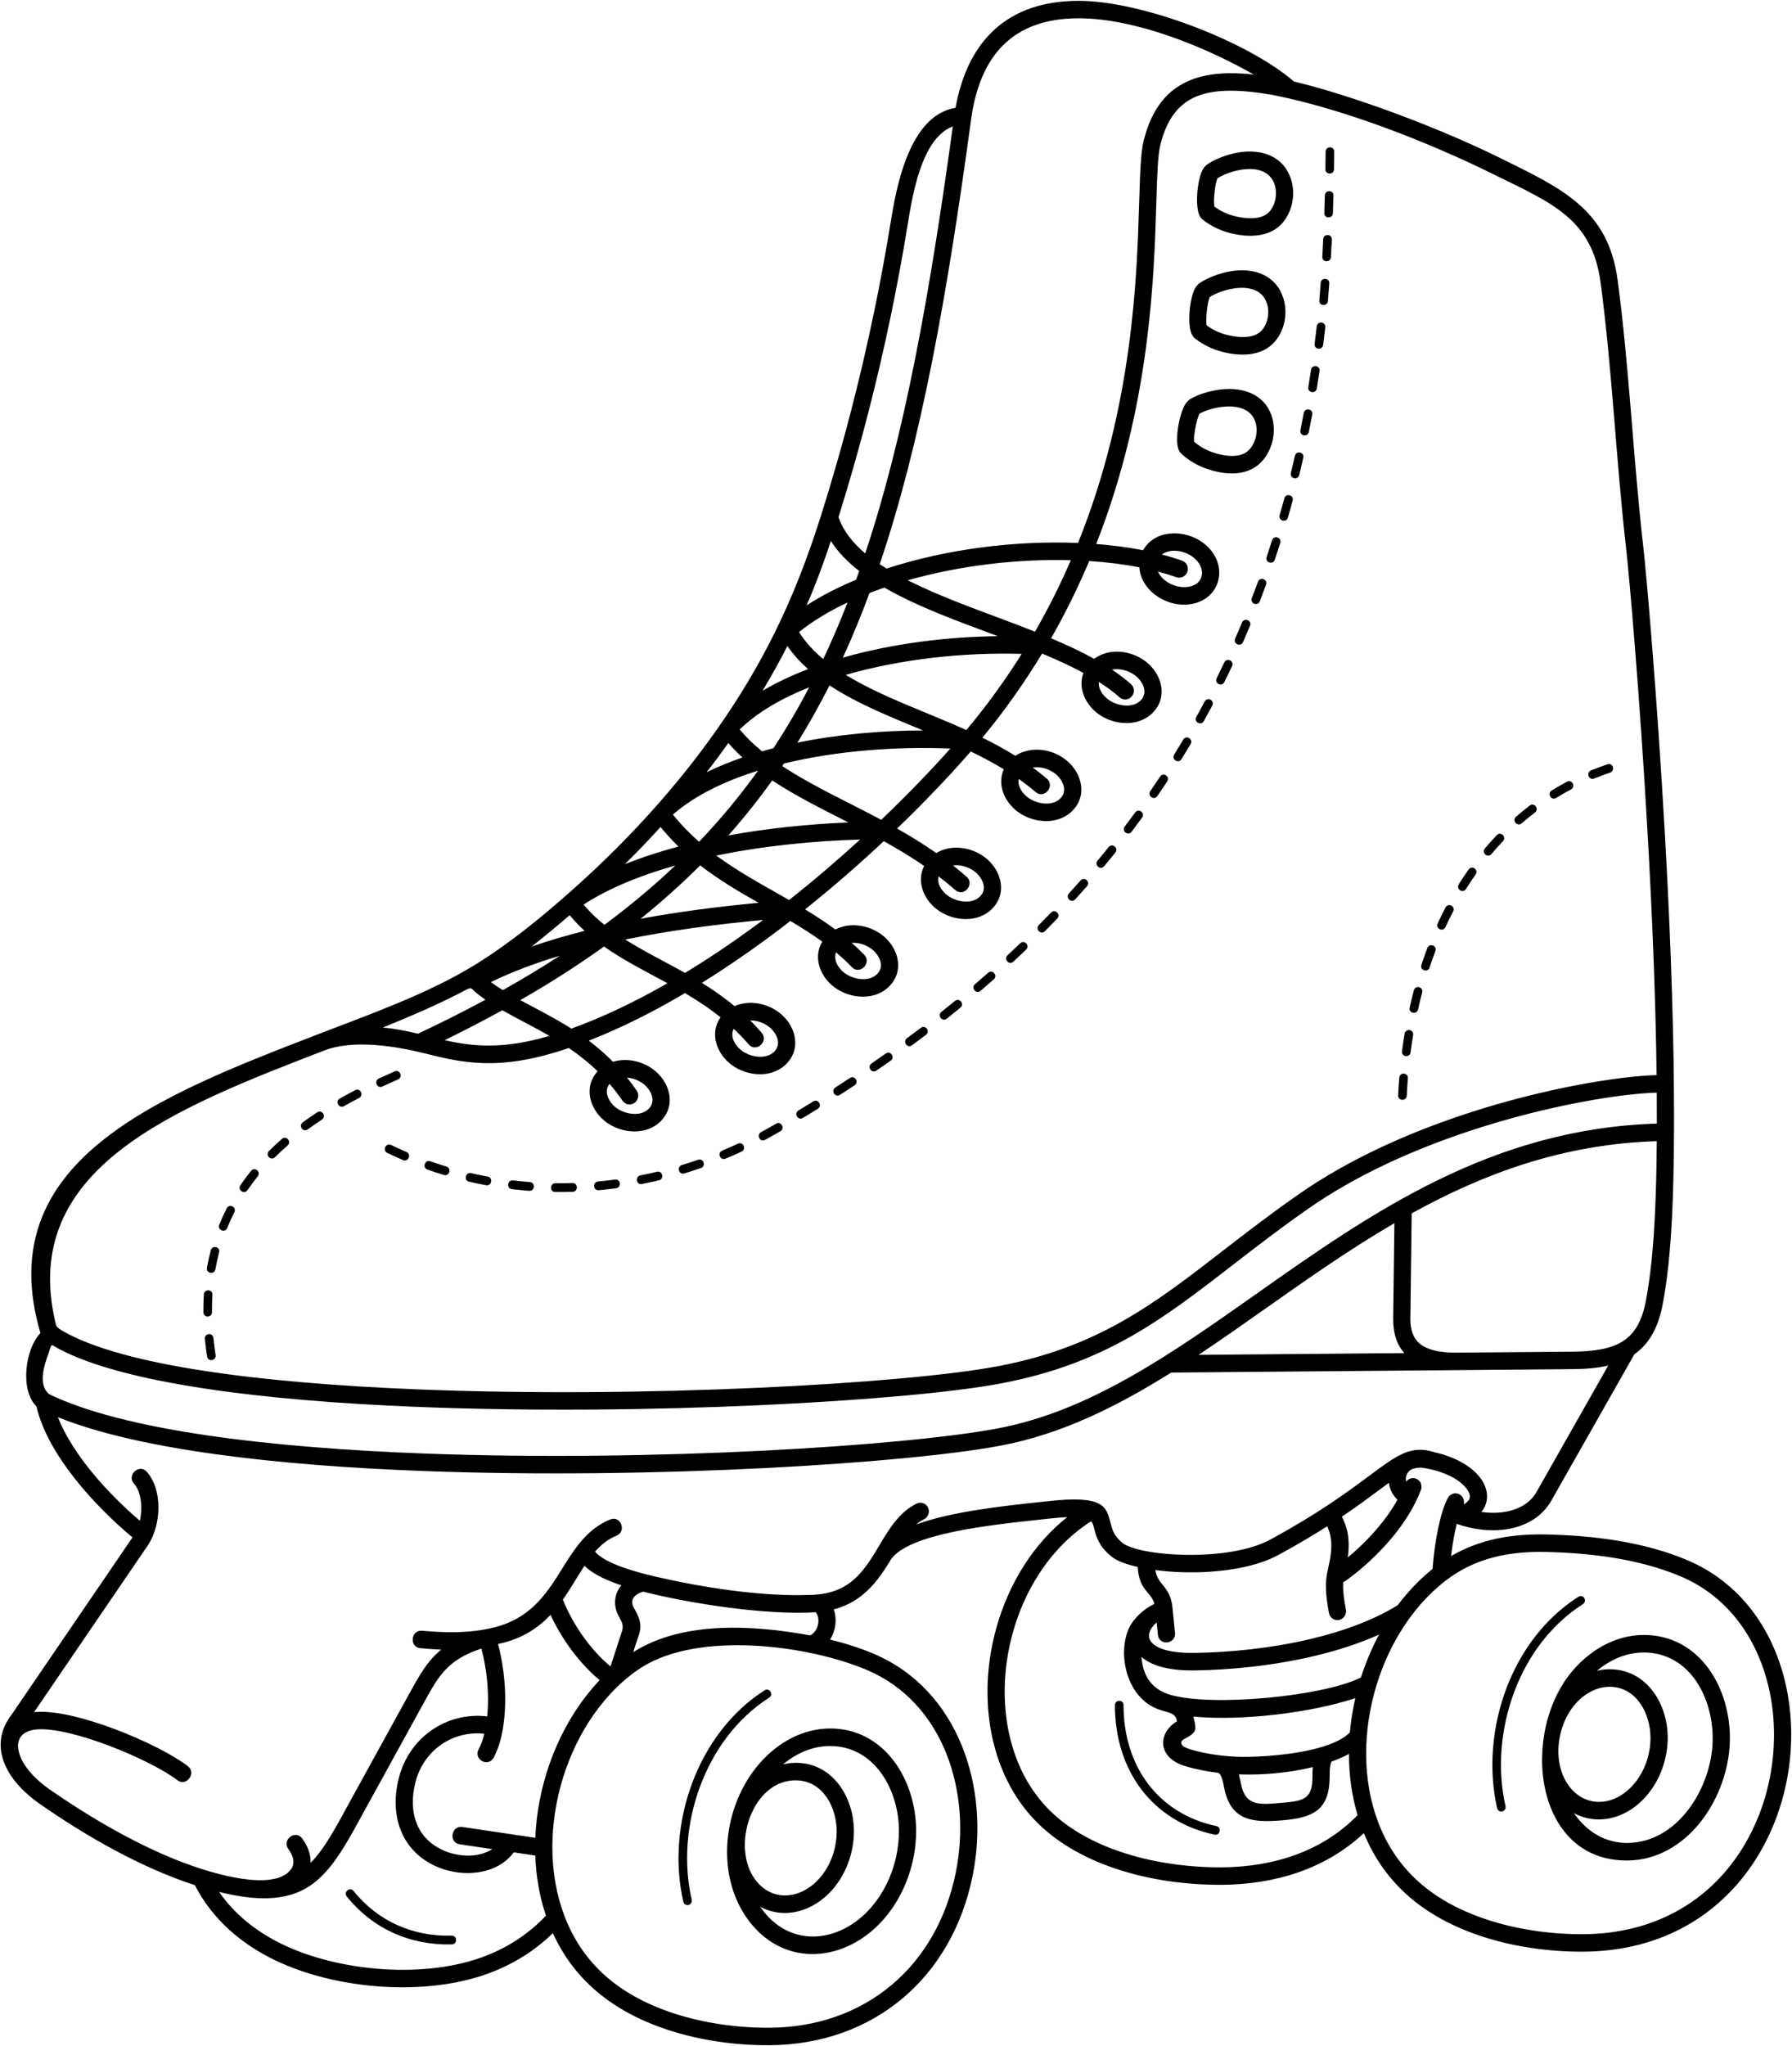 <?xml version="1.0" encoding="UTF-8" standalone="no"?>
<svg
   xmlns:dc="http://purl.org/dc/elements/1.1/"
   xmlns:cc="http://creativecommons.org/ns#"
   xmlns:rdf="http://www.w3.org/1999/02/22-rdf-syntax-ns#"
   xmlns:svg="http://www.w3.org/2000/svg"
   xmlns="http://www.w3.org/2000/svg"
   xmlns:sodipodi="http://sodipodi.sourceforge.net/DTD/sodipodi-0.dtd"
   xmlns:inkscape="http://www.inkscape.org/namespaces/inkscape"
   version="1.1"
   id="svg2"
   xml:space="preserve"
   width="3269.333"
   height="3730.667"
   viewBox="0 0 3269.333 3730.667"
   sodipodi:docname="shutterstock_1564939462.eps"><defs
     id="defs6" /><sodipodi:namedview
     pagecolor="#ffffff"
     bordercolor="#666666"
     borderopacity="1"
     objecttolerance="10"
     gridtolerance="10"
     guidetolerance="10"
     inkscape:pageopacity="0"
     inkscape:pageshadow="2"
     inkscape:window-width="640"
     inkscape:window-height="480"
     id="namedview4" /><g
     id="g10"
     inkscape:groupmode="layer"
     inkscape:label="ink_ext_XXXXXX"
     transform="matrix(1.333,0,0,-1.333,0,3730.667)"><g
       id="g12"
       transform="scale(0.1)"><path
         d="m 16403.9,9452.54 2816.9,24.05 c -99.7,110.98 -155.8,265.63 -153.1,477.6 l 16.6,1299.71 c -614.9,-358.2 -1192.4,-765 -1757.2,-1163 -310,-218.46 -616.4,-434.28 -923.2,-638.36 z M 5351.93,12324 c -69.58,33.6 -121.47,-74.8 -51.64,-108.6 71.57,-34.3 143.45,-67.2 216.39,-98.5 71.39,-30.2 118.32,79.6 47.26,110.5 -71.46,30.7 -141.87,62.9 -212.01,96.6 z M 18261.1,25912.6 c 0.5,77.6 -116.8,79.7 -117.9,-0.6 -0.7,-79.9 -1.7,-159.7 -2.9,-239.5 -1.2,-79 116.2,-79.5 117.9,-0.5 1.3,80.2 2.3,160.4 2.9,240.6 z m -10.9,-601.3 c 1.8,80.1 -115.6,79.8 -117.8,1.9 -2.1,-79.9 -4.7,-159.8 -7.5,-239.6 -2.3,-80.3 115,-80.4 117.8,-2.7 2.8,80.1 5.5,160.3 7.5,240.4 z m -22.2,-601 c 3.4,78.4 -113.8,83.7 -117.7,4.2 -3.8,-79.8 -7.7,-159.6 -12.2,-239.3 -4,-79.7 113.2,-83.5 117.7,-5.3 4.5,80.1 8.5,160.3 12.2,240.4 z m -34.9,-600.9 c 5.7,79.1 -111.9,85.7 -117.6,7.2 -5.7,-79.6 -11.8,-159.1 -18.6,-238.6 -6.4,-80.2 110.7,-86.4 117.4,-8.9 6.9,80 13.1,160.2 18.8,240.3 z m -54.8,-600.8 c 9,77.3 -107.3,92.4 -117.1,12.7 -9.1,-79.4 -18.7,-158.5 -28.7,-237.8 -10.3,-79 106.2,-92.2 116.9,-14.3 10,79.7 19.7,159.5 28.9,239.4 z m -78.5,-597.6 c 11.5,79.3 -104.8,93.8 -116.6,16.5 -12,-78.9 -24.3,-157.7 -37.1,-236.6 -12.4,-77.5 103.2,-97 116.3,-18.3 12.9,79.4 25.3,158.8 37.4,238.4 z m -100,-595.1 c 14.8,78 -100.5,98.7 -115.8,21.4 -14.8,-78.5 -30.1,-156.8 -45.8,-235.1 -16,-78.1 99.1,-100.1 115.4,-23.2 15.8,78.9 31.2,157.8 46.2,236.9 z m -122.3,-590.9 c 17.4,76.1 -96.4,104.1 -114.8,26 -17.8,-77.9 -36,-155.6 -55,-233.2 -18.9,-77.7 95.3,-103.8 114.4,-27.8 19.1,78.2 37.5,156.6 55.4,235 z m -145.6,-585.7 c 20.7,77.4 -92.9,106 -113.6,30.5 -20.7,-77 -42.4,-153.7 -64.4,-230.4 -21.8,-75 90,-109.8 113,-32.9 22.2,77.5 44.1,155 65,232.8 z m -169.8,-579.5 c 23.6,74.7 -87.5,111.7 -112.1,35.6 -24.1,-76.1 -48.9,-152 -74.2,-227.7 -25.2,-76 86.2,-111.7 111.5,-37.6 25.5,76.4 50.5,152.9 74.8,229.7 z m -194.6,-571.8 c 27.5,74.9 -82.8,114.5 -110.3,40.8 -27.5,-75 -55.5,-149.6 -84.2,-224.2 -28.7,-74.5 80.9,-115.9 109.7,-42.7 28.9,75.2 57.2,150.5 84.8,226.1 z m -219.9,-562.5 c 30.7,73.1 -77.8,118.8 -108.3,46 -30.8,-73.7 -62.2,-147 -94.2,-220.1 -32,-73.2 75.6,-119.6 107.5,-47.9 32.3,73.8 64,147.7 95,222 z m -245.3,-551.8 c 33.6,71.9 -72.2,122.3 -106.1,51.1 -34,-72 -68.7,-143.9 -104.2,-215.2 -35.6,-71.8 69.7,-123.2 104.9,-53.4 35.9,72.1 71,144.7 105.4,217.5 z m -271,-539.8 c 37.9,70.6 -66.3,125.4 -103.3,56.5 -37.6,-70.3 -75.6,-140.4 -114.3,-210.2 -39,-69.8 64.3,-126.4 102.3,-58.3 39.1,70.4 77.4,141 115.3,212 z m -295.9,-525.9 c 39.7,67.2 -59.1,129.9 -100.6,61.4 -40.7,-68.6 -82.1,-136.5 -124,-204.3 -41.4,-66 56.7,-131.4 99.2,-63.5 42.4,68.5 84.2,137.2 125.4,206.4 z m -320.4,-511.1 c 43.2,66.6 -54.1,131.7 -97.6,66.1 -44.1,-66.4 -88.4,-132.4 -133.6,-198.1 -44.2,-64.4 50.3,-133.5 96.2,-68.1 45.6,66.3 90.5,133 135,200.1 z m -344.2,-495.2 c 47,64.7 -47.7,133.7 -94.2,70.9 -46.9,-64.2 -94.4,-128.2 -142.6,-191.5 -48.2,-63.7 45,-134.7 92.8,-72.9 48.6,63.9 96.6,128.5 144,193.5 z m -366.6,-478.4 c 49.9,62 -41.2,136.3 -90.7,75.6 -49.9,-62 -100.3,-123.6 -151.3,-184.8 -51,-61.3 39.1,-136.9 89.4,-77.1 51.4,61.8 102.2,123.8 152.6,186.3 z m -387.7,-460.5 c 51.8,59.1 -34.8,138.9 -87.2,79.5 -52.5,-59.6 -105.6,-118.9 -159.2,-177.5 -53.8,-59 32.8,-138.7 85.7,-81.3 54.1,59.2 107.7,119 160.7,179.3 z m -407.5,-442.7 c 55.2,57.5 -29.3,139.5 -83.5,83.6 -55.2,-57.3 -110.8,-114.1 -166.8,-170.6 -54.9,-55.4 26,-141.1 82.3,-84.8 56.4,56.8 112.4,114.1 168,171.8 z m -425.5,-424.3 c 56.7,54.4 -23,141.2 -80.1,87 -57.3,-54.9 -115.2,-109.4 -173.5,-163.2 -58.5,-54 21.3,-141.3 78.6,-88.5 58.7,54.3 117.2,109.3 175,164.7 z m -442.3,-406.3 c 59.4,52.5 -17.2,141.7 -76.3,90.5 -59.7,-52.5 -119.6,-104.6 -179.9,-156.3 -60.4,-51.7 15.7,-141.9 75.1,-91.5 60.7,52 121,104.4 181.1,157.3 z m -457.3,-388.2 c 61,50.1 -11.8,142.5 -72.9,93.4 -61.5,-50.3 -123.4,-100 -185.5,-149.4 -62.2,-50.1 10.8,-142.3 71.7,-94.3 62.5,49.7 124.8,99.7 186.7,150.3 z m -470.9,-370.7 c 63.1,48.1 -7.1,142.6 -69.5,96 -63.2,-48 -126.7,-95.3 -190.5,-142.5 -62.5,-45.7 3.8,-144 68.1,-97.1 64.2,47.6 128.3,95.3 191.9,143.6 z m -483.1,-353.7 c 65,45.9 -3,143.1 -66.3,98.4 -64.7,-45.8 -129.8,-91 -195,-136 -65.5,-45.2 0.7,-142.8 64.8,-99.3 65.8,45.3 131.3,90.8 196.5,136.9 z m -494,-337.3 c 66.2,44.2 1.6,142.8 -63.2,100.5 -66.1,-43.7 -132.6,-86.9 -199.2,-129.8 -66.5,-42.8 -3.6,-143.2 62,-101.3 67,43.2 133.8,86.6 200.4,130.6 z m -503.8,-321.8 c 67.2,41.5 6.4,143 -60.1,102.5 -67.4,-41.6 -135,-82.9 -202.9,-123.8 -66.6,-40.5 -8.8,-143.5 59,-103.1 68.2,41.1 136.2,82.6 204,124.4 z m -512.3,-306.8 c 68.4,40.1 9.9,142.7 -57.4,104.1 -68.4,-39.5 -136.3,-78.1 -205.8,-115.6 -69.8,-37.6 -14.6,-142.4 53.8,-106.1 70.7,38.1 139.8,77.4 209.4,117.6 z m -531.8,-278.6 c 70,32.2 25.3,141.9 -47.2,109.3 -71.4,-32.9 -142.97,-64.3 -215.44,-94.5 -72.67,-30.1 -29.14,-140.3 42.99,-111.2 73.95,30.8 146.85,62.8 219.65,96.4 z m -555.46,-224.3 c 74.57,26.1 36.37,138.6 -36.66,113.6 -74.14,-25.5 -148.31,-49.7 -223.27,-72.5 -75.44,-23.1 -41.69,-137.1 32.24,-115 76.45,23.3 152.08,47.9 227.69,73.9 z m -574.06,-167.6 c 76.74,18.5 49.63,134.4 -25.3,116.9 -76.14,-18 -152.2,-34.6 -228.91,-49.7 -75.39,-14.7 -56.69,-132.9 20.71,-117.9 78.25,15.4 155.82,32.4 233.5,50.7 z m -586.89,-109 c 75.97,10.1 64.72,128.9 -13.56,119.1 -77.43,-10.3 -154.62,-18.9 -232.34,-26.3 -76.89,-7.3 -69.07,-126.3 8.86,-119.5 79.28,7.5 158.04,16.3 237.04,26.7 z m -593.8,-48.5 c 77.54,2.7 75.76,122.1 -1.92,119.9 -77.94,-2.1 -155.42,-2.8 -233.35,-2.1 -78.75,0.5 -82.17,-118.8 -5.91,-120 80.62,-0.5 160.54,-0.1 241.18,2.2 z m -595.13,13.4 c 77.77,-5.9 87.32,113.2 10.44,119.7 -77.59,6.1 -154.72,13.4 -231.97,22.6 -78.39,8.9 -90.93,-110 -15.37,-119.2 78.91,-9.4 157.66,-16.9 236.9,-23.1 z m -589.84,76.7 c 77.31,-14.2 98.09,103.6 23.01,118 -76.46,14.3 -152.17,30.1 -227.97,47.5 -77.17,17.8 -99.23,-99.7 -33.35,-115.5 79.03,-18.7 158.47,-35 238.31,-50 z m -577.57,140.4 c 75.38,-22.5 108.16,92.7 35.2,115 -74.37,22.5 -147.85,46.6 -221.2,72.2 -73.98,25.9 -112.2,-87.6 -40.14,-113.4 75,-26.1 150.11,-50.8 226.14,-73.8 z M 16467,24977.4 c -14,9.8 -26.2,22.3 -36.6,37.2 -85.5,123.5 -43.5,527.9 34.1,657.9 15.6,26.2 34.6,48.1 57.4,64.5 84.1,61 268.6,143.9 463.1,169.5 294.6,38.7 583.2,-61.7 683.2,-367.3 65.5,-200 23.9,-440.5 -115.4,-601.5 -182.4,-210.8 -492.5,-200.7 -736.4,-133.8 -127.1,34.9 -244.4,92.7 -349.4,173.5 z m 153.4,183.9 c 78.2,-58.1 165.3,-100.1 259.5,-125.9 145.3,-39.8 384.9,-70.2 497,59.4 83.1,96 107.3,247.6 68.4,366.5 -63.2,193 -254.8,230.9 -433.5,207.4 -148.1,-19.4 -283,-76.6 -347.8,-120.5 -35.2,-62.7 -59.3,-314.5 -43.6,-386.9 z m -259.1,-1808.9 c -14,9.8 -26.2,22.3 -36.6,37.3 -85.5,123.4 -43.5,527.8 34.1,657.8 15.6,26.2 34.6,48.1 57.4,64.5 84.1,61 268.6,144 463.1,169.5 294.6,38.7 583.2,-61.7 683.2,-367.3 65.5,-200 23.9,-440.5 -115.4,-601.5 -182.4,-210.8 -492.5,-200.6 -736.4,-133.8 -127.1,34.9 -244.4,92.8 -349.4,173.5 z m 153.4,184 c 78.2,-58.2 165.3,-100.2 259.5,-126 145.3,-39.8 384.9,-70.2 497,59.4 83.1,96 107.3,247.6 68.4,366.5 -63.2,193 -254.8,230.9 -433.5,207.4 -148.1,-19.4 -283,-76.6 -347.8,-120.5 -35.2,-62.7 -59.3,-314.5 -43.6,-386.8 z m -338.9,-1762.6 c -13.8,11 -25.2,24.4 -34.3,39.9 -76.1,129.6 0.9,529.8 87.7,653.7 18.1,25.8 38.9,46.7 62.6,61.3 88.3,54.5 278.4,123.8 474.8,135.6 292.9,17.6 572.2,-99.3 649.8,-409 51.4,-205.2 -11,-445.4 -161.1,-596.1 -197.4,-198.2 -505.9,-168.1 -745.9,-83.1 -123.8,43.8 -235.8,109.8 -333.6,197.7 z m 166.6,171.3 c 72.6,-63.1 155.3,-110.8 246.2,-143 145,-51.3 379.7,-97 502.7,26.5 91,91.3 127.7,240.7 96.7,364.6 -48.6,193.8 -235.3,242.7 -411.2,232.2 -149.5,-9 -289.9,-57.5 -358.3,-97.2 -39.6,-59.6 -85.7,-310.2 -76.1,-383.1 z m -5897.8,-6543.3 c -639.98,-58.6 -1283.71,-144.3 -1887.65,-267.7 264.07,-166.2 546.56,-303.3 818.36,-456.4 328.34,199.1 651.29,417.2 964.29,646.5 35.1,25.7 70.2,51.6 105,77.6 z m -2783.63,-489.9 c -342.17,-102.6 -659.65,-221.7 -941.72,-360 50.77,-38.1 105.29,-74.6 162.86,-110.2 272.55,153.2 531.91,309.8 778.86,470.2 z m -1175.76,-478.8 c -36.5,42.4 -47.49,42.6 -104.56,14.4 -350.94,-186.4 -733.12,-352.3 -1141.85,-517.6 172.31,-15 329.16,-47.2 482.75,-83.8 322.7,151.8 629.88,306.4 922.42,464.4 -55.9,38.7 -108.99,79.2 -158.76,122.6 z m 791.18,604.9 c 229.72,79.8 472.33,151 724.45,214.5 -71.45,65.9 -139.54,137 -203.63,214.9 -169.55,-146 -343.23,-289.2 -520.82,-429.4 z m 1490.8,380.3 c 523.02,96.5 1070.08,167 1615.11,218 -271.7,154.3 -543.59,314.4 -799.26,512.6 -252.75,-252.9 -524.07,-496 -815.85,-730.6 z m 3004.51,1083.5 c -632.2,-17.6 -1319.9,-85.5 -1968.07,-219.1 314.57,-231.8 658.67,-414.3 996.47,-607.9 342.1,270.3 668.3,549.8 971.6,827 z m -2529.53,-355 c -476.24,-134.3 -909.79,-310.2 -1255.06,-534.5 86.55,-103.3 182.29,-194.3 284.99,-277 350.52,259.5 672.91,529.3 970.07,811.5 z m 679.24,2019.5 c 607.59,897 993.79,1749.3 1317.69,2775.6 0.8,2.9 1.7,5.7 2.7,8.5 148.2,470.2 299.7,994.5 444.3,1566.2 186.1,735.2 361.4,1550.9 504.7,2433.9 71.3,439.6 243.4,1457.6 887.3,1561.6 167.8,934.8 726.8,1461.5 1680.1,1463.6 864.1,1.9 2312.7,-552.7 2951.1,-1103.7 713.1,-168.9 1896.6,-588.7 2835.4,-1052.7 836.7,-413.4 1466.1,-697.8 1595.4,-1667.1 158.1,-1185.1 212.3,-2438 350.5,-3645.4 41.8,-365.2 186.9,-2005.7 295.1,-3920.6 64.4,-1138.2 115.6,-2375 124.1,-3500.8 1.5,-202.1 2,-393.7 1.3,-575.5 0.3,-3.2 0.4,-6.5 0.4,-9.8 0,-3.6 -0.2,-7.2 -0.5,-10.7 -1.8,-436.7 -10.4,-816.9 -27.2,-1150.9 -24.3,-483.7 -65.7,-873.3 -128.5,-1199.3 -62.6,-325.4 -190.3,-540.62 -387.2,-679.47 l -1138.8,-2006.66 -0.9,-1.43 c -114.9,-197.47 -308.4,-321.1 -539.9,-372.09 -226.7,-49.94 -491.1,-29.26 -750.7,61.09 -8.9,-35.56 -17.5,-73.14 -25.5,-112.25 -21.3,-102.9 -39,-215.31 -52.5,-328.97 401.6,235.69 845.7,306.04 1301.7,296.04 645.8,-14.16 1335.4,-98.91 1933,-351.94 690.1,-292.15 1127,-885.58 1314.7,-1575.4 126.2,-463.47 139.6,-970.72 41.4,-1458.44 -98.5,-488.71 -308.9,-958.64 -630.1,-1346.44 -476.1,-574.7 -1193.2,-968.23 -2146.8,-974.95 -459.2,-3.24 -951.3,62.72 -1402.7,212.33 -523.7,173.54 -994.8,456.02 -1325.7,908.42 -113.7,155.54 -206.3,323.76 -278.9,500.79 -535.6,-501.56 -1233.4,-701.92 -1945.2,-707.09 -836.8,-6.07 -1833.5,211.3 -2465.3,793.17 -619.5,570.41 -825.6,1456.84 -710,2287.23 84.2,605.32 338.8,1196.47 740,1646.54 98.1,110.08 205.1,211.81 320.6,303.37 -65,-3.05 -142.3,-9.35 -234.6,-19.36 l -110.9,-11.95 c -739.8,-79.36 -1812.1,-194.45 -2065.2,-544.48 -5.7,-9.38 -10.7,-17.76 -14.9,-24.63 -104.3,-171.12 -219.8,-341.35 -388.7,-473.62 -105.7,-82.75 -229.9,-148.92 -381.4,-188.74 l 0.5,-1.26 c 46.8,-134.63 25.8,-290.8 -50.5,-411.72 214.4,-51.8 413.2,-116.26 595.7,-193.54 1165.2,-493.25 1597.4,-1835.41 1356,-3033.84 C 13030.2,927.691 11953.4,18.512 10535.7,8.516 10076.5,5.277 9584.42,71.234 9132.96,220.844 8609.3,394.383 8138.23,676.871 7807.32,1129.27 7712.73,1258.58 7632.79,1396.67 7566.83,1541.3 7341.7,1322.21 7069.48,1142.77 6750.54,1015.43 5866.26,662.359 4606.38,766.73 3769.36,1168.62 3299.39,1394.28 2907.75,1730.92 2666.54,2198.4 1925.46,2439.34 1181.25,2866.58 544.031,3309.75 350.059,3444.66 155.75,3633.47 63.84,3856.28 -34.387,4094.43 0.32,4323.16 156.949,4528.26 l 0.117,-0.1 L 1813.46,6955.3 C 1309.75,7373.09 649.977,8085.51 498.648,8747.57 c -228.39,223.71 -154.371,787.3 54.821,1002.86 -691.539,2356.27 1609.911,3243.87 3807.661,4090.97 701.75,270.6 1505.08,554.2 2147.37,951.6 474.08,293.4 912.12,653.6 1321.05,1016.5 414.91,368.2 813.06,764.9 1182.91,1185.4 326.23,371 631.42,761.6 908.95,1171.4 z M 8552.96,16165 c 230.21,92.7 476.59,172.8 732.95,241.2 -84.72,82.5 -166.62,171.2 -244.98,267.7 -157.2,-172.8 -319.96,-342.5 -487.97,-508.9 z m 1010.94,310.1 9.51,2.2 c 292.69,307.1 558.69,628.7 801.49,967.1 -464.02,-144.6 -870.15,-342.6 -1164.92,-600.6 110.13,-137.5 228.98,-258.9 353.92,-368.7 z m 404.79,83.2 c 545.01,99.7 1110.41,155.9 1643.61,177.2 -352.2,180.4 -712.9,356.7 -1043.5,575 -186.2,-260.2 -385.8,-510.5 -600.11,-752.2 z M 13007.1,17747 c -743.3,30.6 -1557.5,-30.4 -2277.7,-204.9 -7.8,-11.5 -15.6,-23.1 -23.4,-34.6 426.2,-280.5 904.8,-494.2 1355,-735.7 358.4,341.8 678.1,674.2 946.1,975.2 z m -3335.67,-324.4 c 153.28,75.3 317.26,142.4 489.47,201.9 -68.1,62.3 -132.4,127.9 -192.56,197.4 -96.14,-135.2 -195.18,-268.3 -296.91,-399.3 z m 757.87,286.6 c 51.7,14.8 104,29.1 156.7,42.7 177,269.1 339.8,547.4 489.3,833 -380.9,-152 -711.1,-343.4 -951.6,-577 90.3,-108.2 193,-206.8 305.6,-298.7 z m 484.4,118.3 c 554.5,113.6 1149.7,166.3 1720.1,166.8 -430.9,179.9 -889.6,359.7 -1281,616.3 -135.1,-267.3 -281.2,-528.8 -439.1,-783.1 z m 3069.4,1214.2 c -788.1,23.5 -1646.3,-68.2 -2408.5,-287.2 508,-308.4 1107.5,-507 1651.1,-754.9 286.3,342.3 537.3,691 757.4,1042.1 z m -3546.9,-505.3 c 188.8,112.3 398.7,211.2 623.1,297 -106.9,95.3 -202,199.7 -282.6,315.9 -106,-207.3 -219.6,-411.7 -340.5,-612.9 z m 1099.6,454.3 c 679.7,192.7 1418.1,284.9 2120.8,293.4 -519.2,195.7 -1071.3,388.7 -1552.9,664.4 -69,-23.7 -136.9,-48.5 -203.5,-74.5 -113.1,-305.2 -234.2,-599.3 -364.4,-883.3 z m 4643.8,1325.9 c 61.1,-21.5 92.9,-89.5 71,-151.9 -21.9,-62.4 -89.1,-95.6 -150.2,-74.1 -80,28.2 -164.1,54 -251.8,77.1 60.1,-133.6 220.6,-214.4 361.3,-212.6 272.6,3.6 322,261 111.3,415.8 -111.1,81.6 -298.2,120.4 -419.8,30.5 97,-25.3 189.9,-53.6 278.2,-84.8 z m -586.4,-90.6 c -214.2,41.9 -444.7,70.6 -685.4,86.2 -148.1,-350.5 -320.6,-704.1 -522.3,-1056.9 208.6,-88 407.7,-180.4 589.5,-281 205.8,152.2 500.1,115 695.6,-28.7 217.8,-159.9 321.4,-469.2 121.8,-692.3 -196.2,-219.1 -544.7,-191.6 -762.2,-31.8 -171.3,125.8 -281,348 -202.1,559.9 -173.7,93.9 -364.9,181.2 -565.6,265.1 -234.5,-387.4 -504.8,-772.8 -816.9,-1151 154.5,-76.1 305.7,-157.8 450.7,-247.7 50.6,33.3 109.5,57.9 174.4,71.5 173.7,36.2 359.2,-10.3 500.9,-114.4 217.7,-160 321.4,-469.3 121.7,-692.3 -196.1,-219.2 -544.6,-191.7 -762.2,-31.9 -178.1,130.9 -288.7,366.3 -192.7,582.8 -145,88.1 -297,168.2 -452.5,243.3 -6.7,-7.7 -13.4,-15.4 -20.1,-23.1 -274.7,-314.4 -609.2,-666.8 -988,-1031.1 180.6,-102.3 360.5,-212.5 536.2,-335.1 204.3,122.7 474.1,82.1 658.6,-53.4 217.7,-159.9 321.4,-469.3 121.7,-692.3 -196.1,-219.1 -544.7,-191.6 -762.2,-31.8 -184,135.2 -294.7,381.5 -184.1,601.1 -180.2,123.8 -365.9,235 -552.3,338.7 -332.1,-310.9 -694.2,-627.3 -1077.1,-933.3 141.8,-85.8 280.5,-175.9 413.9,-275.3 201.4,103.8 455,61.4 631.7,-68.4 217.7,-160 321.4,-469.3 121.7,-692.4 -196.1,-219.1 -544.7,-191.6 -762.2,-31.8 -192.5,141.5 -302.9,404.1 -170,626.8 -139.8,101.5 -286.6,193.7 -436.7,282.4 -112.5,-87.2 -226.6,-173.2 -342,-257.8 -282.3,-206.8 -572.88,-404.8 -868.5,-588.6 151.05,-93.6 300.8,-197.3 446.1,-318.1 197,86.1 434.3,42.1 603.2,-81.9 217.7,-160 321.3,-469.3 121.7,-692.3 -196.1,-219.1 -544.7,-191.6 -762.2,-31.8 -201.8,148.2 -310.62,428.2 -153.32,652.5 -157.72,126.6 -321.81,233.8 -487.11,331.3 -433.36,-255.8 -875.6,-478.3 -1316.81,-650.4 112.66,-85 223.8,-180.3 331.21,-289.2 185.82,57.1 394.41,11.3 548.7,-102 217.72,-160 321.37,-469.3 121.72,-692.4 -196.13,-219.1 -544.67,-191.6 -762.19,-31.8 -217.71,160 -321.37,469.3 -121.72,692.3 1.3,1.5 2.62,2.9 3.94,4.4 -127.19,122.8 -260.28,227 -394.81,318.6 -18.17,-6.2 -36.34,-12.3 -54.5,-18.4 -917.66,-304.7 -1420.34,-179.2 -1914.82,-55.8 -398.28,99.4 -977.84,194 -1374.32,41.1 C 2374.24,12820.7 269.914,12002.3 756.145,9903.73 c 14.363,-62 17.23,-75.88 107.39,-127.52 828.175,-474.52 2725.395,-709.4 4832.615,-795.07 3126.03,-127.1 6699.95,77.58 7961.15,315.87 1372.1,259.22 2137.7,851.39 3079.4,1579.59 317.3,245.5 654.5,506.2 1049.8,780.9 690.2,479.7 1498.8,835.5 2269,1089.5 1101.5,363.3 2128.9,519.8 2617.4,532.7 -12.5,1062 -61.5,2218.2 -122.1,3290.3 -107.7,1906.3 -252.5,3542 -294.2,3906.5 -138,1205.9 -191.6,2457.2 -349.5,3640.7 -117.8,882.5 -666.3,1090.2 -1467.4,1486 -855.8,423 -2024.3,888.1 -3014.5,1083.5 -432.7,76.6 -781.9,87.1 -1040.4,-15.1 -243.9,-96.5 -412.7,-302.5 -503.1,-663.2 -35.8,-143 -44.2,-418.7 -55.5,-789.8 -31.6,-1038.2 -85.3,-2798.8 -823.3,-4673.6 224.3,-17.3 439.7,-45.7 641.8,-85.3 165.5,293.4 574.8,283 815.6,106.1 398.4,-292.7 245.2,-844.2 -250.4,-850.7 -285.5,-3.7 -593.8,205.1 -616.7,510.9 z m -936.9,97.6 c -737.6,19.7 -1516.9,-72.5 -2232,-274.8 555.4,-279 1162.8,-472.9 1741.1,-703.4 187.8,326.2 350.2,653.3 490.9,978.2 z M 11600,19745.4 c -249.3,-117.5 -474.1,-252.5 -664.4,-404.8 87.3,-138.7 199.9,-260.3 331.7,-369.8 118.1,249.7 228.7,507.7 332.7,774.6 z m -560.3,-39.8 c 203.4,131.7 431.5,248.5 677,350.3 14.4,39.7 28.7,79.7 42.8,119.9 -158.9,123 -291.2,258.5 -387.9,411 -98.2,-300.2 -205.9,-591.3 -331.9,-881.2 z m 1093.9,503.6 c 827,268.7 1759.8,384.7 2621.1,350.3 751.1,1865.5 805.2,3629 836.6,4662.5 11.8,388.7 20.6,677.4 62,842.5 111.6,445.7 329.6,703.9 648.5,830.1 235.3,93 521.5,109 857.9,72.7 -672.8,382.2 -1624.8,771.1 -2403.3,769.3 -899.7,-2 -1347.6,-513.9 -1466.1,-1387.1 -330,-2429.4 -686,-4414.8 -1250.2,-6080.7 30.3,-20.2 61.5,-40 93.5,-59.6 z M 7121.48,14305.1 c 235.29,-126.8 472.45,-245.4 698.53,-389.6 438.76,158.7 880.81,371.7 1315.56,620.8 -293.05,159.9 -595.1,309.2 -868.46,502.4 -353.8,-253.7 -734.77,-497.6 -1145.63,-733.6 z M 8582.13,13245 c 45.17,-56.3 89.36,-115.6 132.33,-178.4 36.88,-53.9 23.48,-128.5 -29.94,-166.8 -53.41,-38.2 -126.63,-25.5 -163.51,28.4 -57.08,83.3 -116.8,160.3 -178.55,231.8 -89.79,-112.7 -2.44,-258.8 94.14,-329.7 116.56,-85.7 337.44,-128.9 449.9,-3.2 100.14,111.8 11.82,264.3 -87.63,337.4 -61.31,45.1 -137.27,74.6 -216.74,80.5 z m -1061.77,571.1 c -212.03,122.9 -432.35,229.5 -645.05,350.6 -252.16,-139 -515.15,-275.2 -789.56,-409.2 374.82,-84.5 790.45,-131.7 1434.61,58.6 z m 2746.84,211.9 c 53.4,-53.3 105.8,-109.5 157.2,-169.2 101.1,-117.6 -76.7,-276.4 -177.8,-158.9 -66.1,76.8 -134.5,147.7 -204.7,213.7 -57.29,-111.6 24.9,-237 112.5,-301.4 116.6,-85.6 337.4,-128.9 449.9,-3.2 100.1,111.9 11.8,264.4 -87.6,337.5 -69.7,51.1 -158.3,82.3 -249.5,81.5 z m 1390.3,1060.8 c 58.6,-51.9 115.8,-106.4 171.2,-164 107.2,-112.1 -62.3,-280.2 -169.5,-168.2 -69,71.7 -141.3,138.5 -216.4,201.5 -41.5,-109.2 36.9,-223.5 120,-284.5 116.6,-85.7 337.4,-128.9 449.9,-3.2 100.2,111.8 11.8,264.4 -87.6,337.4 -76.6,56.3 -172.4,86.1 -267.6,81 z m 1385.3,1059.3 c 63.1,-49.6 125.5,-101.2 186.9,-155 116.2,-102 -38.5,-284 -154.7,-182.1 -75.1,65.8 -151.9,128.3 -230.1,187.8 -25,-104.5 47.9,-206.2 126.3,-263.9 116.6,-85.6 337.5,-128.8 449.9,-3.2 100.2,111.9 11.8,264.4 -87.6,337.5 -82.4,60.5 -188.6,91.1 -290.7,78.9 z m 1091.3,1339.8 c 66.5,-48.6 131.2,-99.6 193.7,-153.2 117.4,-100.6 -35.5,-284.5 -152.9,-183.8 -74.1,63.6 -152,123.4 -232.9,180 -18.7,-101.9 51.8,-199.1 128.2,-255.2 116.6,-85.7 337.5,-128.9 450,-3.2 100.1,111.8 11.8,264.4 -87.7,337.4 -84.1,61.8 -194.2,92.9 -298.4,78 z m -2658,3424.9 c 63.7,-186.9 192,-350 365.8,-496.3 535,1605.5 880,3515.7 1198.6,5840.6 -430.3,-158.5 -554.5,-953.5 -617.6,-1342 -144.4,-889.9 -321.3,-1712.9 -509.2,-2455.5 -143,-565.1 -291.9,-1082.5 -437.6,-1546.8 z m 3743.4,-2086.4 c 94.1,-62.7 181.2,-128.6 259.9,-198.5 48.6,-43.1 53.2,-118.6 10.2,-168.6 -43,-50 -117.3,-55.6 -165.8,-12.5 -83.9,74.5 -179.6,144.7 -284.7,211.4 -10.1,-97.7 56.7,-187.8 130.2,-241.8 116.5,-85.6 337.4,-128.8 449.9,-3.2 100.1,111.9 11.8,264.4 -87.7,337.5 -87,63.9 -204.6,96 -312,75.7 z m 6817.4,-1408.3 c 73.1,25 39,138.7 -35.9,113.8 -76.3,-26.1 -150.9,-54 -225.7,-84.5 -72.8,-30.1 -29.1,-140.2 42.9,-111.2 72.5,29.5 144.7,56.6 218.7,81.9 z m -2901.3,-4414.9 c -4,-80 113.9,-82.6 117.8,-4.7 3.9,79.4 9.1,158.6 15.2,237.8 6.4,79.6 -110.7,86.5 -117.5,8.5 -6.2,-80.5 -11.5,-161 -15.5,-241.6 z m 53.3,603 c -10.1,-77.8 106,-93.6 116.9,-14.5 10.2,78.8 21.8,157.3 34.7,235.8 12.7,79.5 -103.5,95.2 -116.3,18.5 -13.1,-79.8 -24.8,-159.6 -35.3,-239.8 z m 104.4,597.3 c -17.3,-78.4 97.5,-101.6 114.9,-25.4 17.4,77.5 36,154.4 56.1,231.3 20.5,76.6 -93.4,106.4 -113.7,30.1 -20.5,-78.4 -39.6,-156.9 -57.3,-236 z m 160.8,585.5 c -24.8,-75 86,-112.4 111.6,-37.3 25,75.3 51.3,150 79.5,224.1 28.2,75.4 -81.8,115 -109.8,42.3 -28.8,-75.8 -55.8,-152.1 -81.3,-229.1 z m 222.5,565.7 c -33.1,-71.1 72.5,-122.6 106.4,-50.3 33.4,72 68.1,142.8 104.8,213.2 36.7,71.3 -67.4,124.4 -104,55.4 -37.5,-72.1 -73.1,-144.6 -107.2,-218.3 z m 288.8,535.2 c -41.5,-66.3 56.2,-131.3 99,-63.9 42.1,67.1 85.6,132.3 131.1,197.1 45.9,65.5 -49.7,133 -95.2,69.5 -46.9,-66.2 -91.7,-133.9 -134.9,-202.7 z m 358,491.7 c -51.5,-60.7 37.8,-137.3 88.7,-78 51,60.2 103.3,118.7 157.7,175.7 55.1,58 -30.1,139.3 -83.9,83.2 -56,-58.7 -109.9,-118.9 -162.5,-180.9 z m 426.1,432.6 c -60.2,-52.1 16.9,-141.8 75.7,-90.9 59.7,51.4 119.7,100.3 182.2,148.2 63.2,48.2 -7.1,142.6 -69.5,96.1 -64.6,-49.5 -126.7,-100.1 -188.4,-153.4 z m 488,359.2 c -65.9,-40.7 -7.9,-143.9 59.9,-102.6 66.7,41.1 134.3,79.6 203.4,116.5 70.1,37.1 14.9,142.5 -53.4,106.3 -71.2,-38 -140.9,-77.7 -209.9,-120.2 z M 2834.44,9429.56 c 12.49,-77.84 128.38,-57.51 116.47,20.29 -11.84,77.52 -22.45,156.24 -30.12,234.34 -8.65,79.74 -125.1,63.28 -117.29,-13.89 7.88,-80.24 18.79,-161.1 30.94,-240.74 z m 2613.24,3790.94 c 72.55,32 24.91,141.2 -45.61,110.1 -72.91,-32 -145.48,-64.8 -217.72,-98.4 -71.51,-33.5 -22.45,-141.4 47.94,-109 71.47,33.2 143.26,65.7 215.39,97.3 z M 4914.51,12967 c 68.53,35.8 17.79,143.2 -52.62,106.7 -71,-36.8 -141.41,-75.1 -211.08,-114.6 -68.7,-39.3 -11.07,-142.7 56.45,-104.6 68.42,38.8 137.52,76.4 207.25,112.5 z m -509.08,-296.4 c 66.25,44.3 1.65,142.9 -63.13,100.6 -67.19,-44.3 -133.45,-90 -198.6,-137.4 -63.05,-46.1 4.42,-143.6 67.96,-97.2 63.69,46.3 128.07,90.7 193.77,134 z m -469.66,-353.9 c 58.52,51.8 -16.78,142.6 -76.48,90.4 -61.23,-53.6 -120.06,-108.5 -177.99,-165.8 -56.11,-56.6 27.17,-139.9 82.3,-84.8 56.03,55.4 112.95,108.4 172.17,160.2 z m -408.33,-421.9 c 49.57,62.8 -42.68,135.6 -91.29,74.7 -51.19,-63.9 -99.37,-128.6 -145.69,-196.3 -44.28,-65.9 52.29,-132.1 96.71,-67.4 44.58,65.2 91.01,127.4 140.27,189 z m -319.89,-491.7 c 34.81,70.1 -68.93,124.7 -104.92,53.3 -36.93,-73 -71.29,-147.5 -101.92,-223.4 -28.98,-73.8 79.86,-117.2 109.2,-43.9 29.28,72.8 62.29,144 97.64,214 z m -208.68,-548.7 c 19.64,77.8 -94.42,104.5 -114.04,29 -20.78,-79.4 -37.92,-158.9 -52.36,-239.6 -13.74,-78.9 102.67,-96.5 116.09,-19.5 13.86,77.5 30.35,153.8 50.31,230.1 z m -91.44,-580.9 c 4.57,79.8 -113.25,83.5 -117.72,5.4 -4.92,-81 -6.84,-162.8 -6.33,-244 1.12,-78.26 118.48,-76.95 117.91,2.8 -0.5,78.8 1.36,157.1 6.14,235.8 z M 8785.11,5179.26 c -151.43,-95.65 -295.41,-217.08 -434.7,-368.12 -423.84,-459.57 -696.34,-1093.33 -770.34,-1739.62 -73.62,-643 49.77,-1296.14 417.02,-1798.21 301.73,-412.509 734.53,-666.564 1211.41,-824.603 427.62,-141.711 893.5,-204.184 1328.1,-201.117 1303.9,9.191 2286,837.45 2545.6,2127.11 218.5,1084.73 -158.2,2318.94 -1217.8,2767.53 -801.8,339.45 -2291.83,534.43 -3079.29,37.03 z m 2304.99,435.23 c 106.2,58.49 146.4,218.64 75.8,317.29 -673.8,-42.82 -1708.61,115.44 -2364.27,281.44 -104.71,-30.66 -190.6,-103.81 -127.66,-218.05 l 0.72,-1.31 c 76.05,-138.01 128.58,-233.4 51.82,-423.36 l -59.79,-184.4 c 686.91,433.46 1652.98,368.21 2417.28,229.51 z m -2131.18,807.39 c 632.44,-147.21 1447.58,-278.9 2128.78,-253.08 251.5,3.3 428.1,74.23 562.6,179.59 133,104.09 230.9,245.8 320,390.64 6.7,12.11 13.9,24.04 21.7,35.7 17.2,28.29 29.4,48.76 41.6,69.17 139.4,233.46 272.3,455.97 512.2,573.97 58.8,28.72 128.7,3.83 156.2,-55.62 27.4,-59.43 2.1,-130.91 -56.7,-159.64 -38,-18.7 -73.2,-42.42 -106.2,-70.15 489.8,177.2 1174.2,250.65 1700.7,307.13 l 110.9,11.94 c 751.5,81.54 789.5,-67.28 849.4,-301.9 20.5,-80.5 45.3,-177.6 164.5,-271.15 127.4,-100.07 546.1,-169.43 1000.3,-161.62 372.1,6.39 760.2,67.18 1021.9,209.09 664.1,359.96 1066,658.66 1347.4,867.84 394.4,293.17 574.1,426.71 895.1,328.01 1.3,-0.41 2.6,-0.84 3.9,-1.29 267.6,-60.58 468,-174.99 585.6,-302.04 65.3,-70.57 107.5,-147.16 124.7,-223.95 19.3,-86.65 7.1,-171.54 -38.9,-248.05 -8.8,-14.7 -18.9,-28.96 -30.2,-42.7 129.8,-18.31 254.8,-15.2 367.1,9.55 167.4,36.87 305.3,122.42 384.3,257.05 v 0.03 l 984.9,1735.68 c -140.4,-32.93 -299.4,-47.3 -478.2,-48.83 l -5503.1,-46.98 C 15285.3,8743.94 14527.9,8367.88 13697,8210.89 12423,7970.2 8955.63,7746.23 5811.12,7862.96 3788.21,7938.05 1894.8,8154.88 792.48,8599.83 998.297,8075.7 1496.2,7538.91 1914.24,7183.17 c 35.92,156.24 27.39,387.2 -80.63,508.37 -102.86,115.65 72.17,277.31 175.03,161.66 220.07,-246.88 199.27,-720.67 19.84,-999.63 l -1.84,-2.37 L 466.492,4565.1 c 540.738,57.88 1702.958,-430.55 2104.368,-739.12 122.83,-93.84 -19.95,-286.03 -142.79,-192.19 C 2071.48,3907.92 981.906,4367.31 505.078,4328.41 266.902,4308.98 196.516,4156.43 281.246,3951 354.953,3772.32 522.699,3616.77 678.527,3508.39 1226.83,3127.05 1935.43,2705.75 2627.96,2463.41 c 266.88,-93.39 1094.65,-357.86 1344.67,-61.46 78.94,93.59 37.79,203.61 -26.09,290.36 -92.09,125.19 96.75,270.16 188.84,144.97 71.11,-96.57 120,-211.1 115.58,-334.3 129.94,130.64 252.57,318.92 392.36,572.97 l 957.31,1739.77 -0.35,0.19 0.47,0.86 h 0.46 c 139.04,252.69 247.09,448.94 437.92,603.32 -92.69,3.7 -186.33,11.01 -286.26,19.76 -153.89,13.4 -130.86,251.82 23.03,238.42 327.52,-28.69 651.34,-35.39 975.07,42.54 610.18,146.9 803.56,606.85 1060.02,989.96 137.55,205.48 293.25,388.86 541.14,489.98 144.19,58.62 228.93,-163.4 84.75,-222 -116.19,-47.4 -209.93,-124.16 -292.43,-217.85 132.68,-164.35 571.63,-282.51 814.47,-339.02 z m -603.04,-1232.06 147.42,454.73 c 39.15,100.11 14.44,142.39 -34.04,230.37 l -0.72,1.31 c -75.94,137.81 -68.78,300.48 35.89,423.32 -167.39,56.27 -376.4,140.08 -505,267.7 -101.07,-152.85 -189.7,-312.98 -295.89,-462.78 131.85,-333 377.55,-688.36 652.34,-914.65 z M 7326.79,2845.41 c 3.29,83.42 9.76,166.93 19.3,250.23 79.7,696.12 374.67,1380.33 833.89,1878.27 8.93,9.69 17.93,19.29 26.98,28.84 -276.61,228.43 -521.01,564.82 -671.87,893.34 -167.11,-177.75 -383.22,-324.41 -701.2,-395.33 -5.92,-1.32 -11.71,-2.67 -17.55,-4 87.04,-323.09 119.62,-699.01 83.22,-1035.66 -19.65,-181.71 -62.06,-367.8 -142.44,-517.45 -74.52,-139.08 -280.87,-26.48 -206.35,112.62 32.75,60.96 58.79,133.25 78.61,213.46 -436.53,46.38 -833.25,-227.87 -944.08,-665.69 -103.89,-410.45 18.06,-785.39 413.41,-943.13 195.08,-77.82 454.15,-88.42 638.59,30.04 l -446.65,66.48 c -152.68,22.66 -115.83,259.39 36.85,236.73 333.1,-49.58 666.19,-99.16 999.29,-148.75 z m -294.66,-198.36 c -232.07,-311.41 -690.15,-341.81 -1021.85,-209.48 -505.46,201.66 -686.53,694.07 -552.52,1223.48 141.42,558.66 653.67,911 1210.74,845.69 29.14,301.65 -1.48,638.62 -80.21,927.69 -463.03,-151.68 -587.93,-378.44 -782.46,-731.96 l 0.35,-0.2 -0.47,-0.86 h -0.46 L 4847.83,2961.45 c -220.29,-400.36 -408.43,-656.82 -652.25,-800.99 -360.39,-213.11 -812.03,-146.79 -1195.94,-56.06 216.52,-313.23 519.57,-549.6 871.97,-718.81 780.08,-374.55 1970.9,-476.633 2796.02,-147.18 321.12,128.21 589.41,314.23 804.45,542.65 -88.51,261.92 -135.99,539.88 -145.89,822.22 z M 4746.16,2043.17 c -48.41,60.65 43.25,136.84 91.66,76.21 334.52,-416.6 816.1,-626.25 1345.52,-612.3 77.26,1.93 78.62,-117.59 1.39,-119.52 -566.03,-14.91 -1081.02,210.35 -1438.57,655.61 z m 6194.24,1827.19 c 474.1,-29.47 746.6,-482.48 746.6,-933.6 0,-291.66 -105.2,-587.39 -299,-806.12 -254.6,-287.39 -645.8,-409.74 -983.7,-227.58 13.7,-20.16 27.9,-39.74 42.7,-58.67 398.8,-511.69 1053.4,-427.72 1466.2,38.31 254.4,287.2 389.7,673.66 389.7,1056.16 l 0.5,0.01 c 0,567.02 -339.7,1170.35 -954.5,1162.29 -228,-2.98 -446.4,-95.66 -631,-250.51 73.5,17.72 147.5,24.37 222.5,19.71 z m -536.5,2.73 c 252.3,284.86 587.3,463.39 945,468.07 749,9.82 1189.4,-696.82 1189.4,-1399.22 l 0.4,0.01 c 0,-440.85 -158.4,-887.52 -451.4,-1218.21 -511.6,-577.59 -1335.7,-658.21 -1825.5,-29.9 -485.28,622.51 -374.69,1595.86 142.1,2179.25 z m 519.9,-242 c -623.7,38.64 -935.66,-910.87 -579.7,-1367.44 237.8,-305.08 624.5,-250.96 869.8,25.95 155.2,175.25 237.3,410.74 237.3,644.07 0,321.82 -180.5,675.85 -527.4,697.42 z M 9467.15,1999.17 c 7.24,-32.13 -12.55,-64.51 -44.22,-72.29 -31.67,-7.79 -63.22,11.94 -70.47,44.07 -241.12,1052.56 189.1,2303.65 1112.54,2892.88 65.9,41.82 127.2,-59.57 61.2,-101.38 C 9646.09,4200.82 9237.54,3001.5 9467.15,1999.17 Z m 5792.05,2660.58 c 0,78.93 117.9,80.47 117.9,1.54 0,-828.17 464.5,-1483.73 1271.9,-1655.24 75.4,-15.97 50.1,-133.02 -25.3,-117.05 -861.3,182.95 -1364.5,886.27 -1364.5,1770.75 z m -325.1,2516.52 c -176.6,-112.09 -335.3,-249.75 -475,-406.51 -368.4,-413.28 -602.4,-957.76 -680.2,-1516.38 -104.5,-751.55 74.2,-1561.52 636.3,-2079.13 585.6,-539.21 1532.7,-738.05 2306.9,-732.43 686.5,4.98 1361.7,203.76 1858,713.58 -79.5,268.26 -117.6,551.46 -117.8,837.59 -68.6,-37.38 -148.3,-72.12 -236.5,-103.54 -27.1,-43.31 -27.4,-126.12 -27.7,-209.63 -1.7,-449.83 -219.7,-558.77 -644.4,-594.79 -422.3,-35.82 -711.3,-2.44 -799.9,447.84 -17.2,87.31 -34.4,174.36 -77,201.46 -159.1,18.55 -313.7,48.83 -457.3,92.7 -113,34.49 -190.3,86.33 -237.9,145.95 -133.3,166.65 -39.4,370.98 126.9,466.26 -21.4,126.36 -116.4,111.42 -266.1,168.87 -284.4,109.11 -436.4,409.12 -456,705.91 -8.4,128.35 8.3,255.47 49.2,362.89 59.4,155.69 216.3,300.41 364.8,369.43 -50.9,173.33 -210.7,178.91 -229.2,504.46 -158.7,36.01 -283.3,83.28 -352.2,137.34 -181,142.13 -216.8,282.3 -246.5,398.52 -8.8,34.5 -16.6,65.2 -38.4,89.61 z m 3541.2,-2888.18 c 2.5,29.12 5.5,58.24 8.8,87.33 14.6,127.63 36.5,254.86 65.2,380.62 -617.9,-202.9 -1564.9,-314.97 -2217.1,-251.52 17.4,-69.43 26.9,-100.36 27.8,-156.16 1.3,-74.37 -88.2,-117.01 -158,-153.84 -54.6,-28.88 -46,-92.13 38.2,-120.03 14.9,-4.95 30.9,-12.17 49.3,-17.79 183.5,-56.03 394.5,-89 614.1,-100.93 199.2,-10.83 662.5,6.17 1047.8,95.69 222.8,51.75 419.4,127.75 523.9,236.63 z m -1519.6,-574.46 c 11.8,-42.24 20.6,-86.53 29.3,-130.86 60.3,-306.34 250.9,-284.51 553,-258.88 302.6,25.65 424,47.52 425.2,352.86 0.1,45.89 0.3,91.64 3.9,136.19 -326.2,-79.46 -677.9,-110.73 -1011.4,-99.31 z m 1670.9,1325.62 c 64.8,203.44 147.8,400.59 247.7,586.6 -271.2,-121.95 -569.6,-217.53 -876,-290.59 -564.7,-134.66 -1156.2,-193.25 -1653.4,-199.77 -369,-4.83 -597.2,73.94 -722.7,185.74 22.3,-272.99 146.1,-447.22 401.7,-520.83 570.1,-164.11 2093.7,-19.41 2602.7,238.85 z m -2900.4,555.29 c 3.2,-27.98 16.4,-56.29 42,-82.68 79.5,-81.61 256.3,-140.56 576.7,-136.37 484.8,6.35 1058.8,62.85 1602.7,192.54 433.7,103.41 848.5,253.13 1183.3,460.69 138.1,183.99 297.1,351.77 475.8,495.24 13.8,184.78 39.9,379.17 75.2,550.16 35.5,171.64 80.9,321.99 133.7,420.3 31.3,58.4 102.8,80.53 159.8,49.44 49,-26.71 71.2,-84 56.7,-136.65 35,18.5 59,39.64 72.6,62.27 12.2,20.2 15.1,44.05 9.4,69.53 -7.9,35.34 -30.8,74.29 -67.6,114.08 -106.2,114.79 -309.9,217.37 -594.3,256.88 -45.7,0.76 -90.5,-7.65 -137.3,-24.69 -17.6,-11.61 -32,-25.15 -43.3,-39.94 -17.6,-23.06 -27.8,-49.51 -30.4,-76.33 -1.6,-16.87 -0.4,-33.95 3.9,-50.49 30.7,41.52 85.4,59.69 135.3,40.96 60.5,-22.76 90.8,-91.41 67.7,-153.33 -87.6,-233.08 -231.1,-455.35 -395,-652.51 -202.5,-243.46 -437.6,-450.66 -636.1,-592.26 -10.4,-7.42 -21.5,-12.92 -32.9,-16.57 -1.9,-24.42 -2.7,-50.01 -1.9,-77.97 1.8,-73.41 13.3,-166.34 38.4,-299.35 12.2,-64.82 -29.7,-128.12 -93.5,-141.38 -63.9,-13.26 -125.5,28.53 -137.7,93.35 -27.3,144.62 -39.9,250.07 -42.2,338.67 -2.3,92.71 6.6,163.61 22.1,237.61 l 10.7,48.44 c 33.1,149.73 80.3,363.88 -15.7,563.05 -189,-120.58 -409.2,-251.97 -668.8,-392.66 -297,-161.04 -724.4,-229.8 -1129.7,-236.76 -193.4,-3.33 -383.4,8 -553.5,30.52 31.9,-212.71 213,-219.05 236.6,-531.62 v -0.01 c 0,-1 0.1,-2.01 0.1,-3.01 l 32.5,-323.55 c 15.2,-156.41 -218.8,-182.91 -234,-26.5 l -16.7,166.31 c -57,-43.94 -113,-120.64 -104.6,-195.41 z m 3076.5,-791.17 c -38.8,-148.6 -67.2,-299.98 -84.6,-452.08 -73.6,-643 49.7,-1296.13 417,-1798.2 301.7,-412.52 734.5,-666.57 1211.4,-824.61 427.6,-141.71 893.5,-204.18 1328.1,-201.12 876.3,6.18 1533,365.07 1967.2,889.16 294.6,355.67 487.8,787.8 578.5,1237.96 90.8,451.15 78.6,919.62 -37.7,1346.92 -169.7,623.57 -562,1158.92 -1180.2,1420.61 -568.5,240.69 -1234,320.82 -1848.2,334.29 -491.4,10.77 -957.4,-78.38 -1360.6,-386.25 -496.3,-378.89 -833.2,-962.86 -990.9,-1566.68 z m -437.8,2435.27 c 104.8,-195.64 104.6,-391.59 80.5,-557.47 142.6,117.62 293.5,262.9 428.9,425.75 95,114.15 181.9,236.42 252.3,362.99 -34.1,32.84 -61.1,70.11 -80.8,109.98 -19.3,38.94 -31.7,80.13 -37.1,121.93 -42.3,-30.63 -87.7,-64.42 -137.3,-101.23 -136,-101.12 -299.7,-222.75 -506.5,-361.95 z m 3713.5,-2088.5 c 474.1,-29.47 746.6,-482.5 746.6,-933.61 0,-291.66 -105.2,-587.39 -299,-806.12 -168.8,-190.54 -393.5,-309.98 -634.1,-313.13 -121.7,-1.6 -242.5,27.87 -349.6,85.56 171,-252.59 431.3,-411.42 738,-407.4 662.7,8.68 1111.5,706.44 1156.5,1324.99 41.8,576.96 -258.4,1240.13 -885.2,1279.1 -255.2,15.85 -499.1,-84.16 -695.7,-249.11 73.5,17.72 147.5,24.37 222.5,19.72 z m -536.5,2.72 c 263.7,297.69 629.3,490.61 1026.3,465.94 760.7,-47.28 1155.2,-819.26 1103.5,-1532.17 -54.2,-746.39 -601.3,-1540.84 -1391.4,-1551.19 -1295.4,-16.98 -1484.7,1774.99 -738.4,2617.42 z m 519.9,-242 c -192.9,11.95 -370.8,-87.47 -498.2,-231.33 -261.7,-295.46 -327.3,-820.82 -81.5,-1136.1 101.3,-130.06 244.4,-208.32 409.8,-206.15 171.6,2.24 334.8,90.78 460,232.1 155.2,175.24 237.3,410.73 237.3,644.06 0,321.82 -180.5,675.85 -527.4,697.42 z M 20605.2,3278.95 c 7.2,-32.13 -12.6,-64.51 -44.3,-72.3 -31.6,-7.79 -63.2,11.94 -70.4,44.08 -119.9,523.28 -73.6,1117.9 132.2,1653.71 191,497.6 519.6,945.19 980.3,1239.17 27.7,17.58 63.9,9.13 80.8,-18.86 16.9,-28 8.2,-64.95 -19.6,-82.53 -437.3,-279.05 -749.7,-705.35 -931.9,-1179.93 -197.2,-513.59 -241.8,-1082.91 -127.1,-1583.34 z m 1601.5,6357 c 7.2,6.05 15.1,11.16 23.3,15.28 146.9,101.22 243.7,268.8 294.1,530.87 61,316.5 101.1,695.1 124.8,1165.6 15.2,303.1 23.7,643.3 26.5,1028.2 -1283.7,-39.5 -2369.5,-444 -3354.5,-987.7 l -18.3,-1433.74 c -2.4,-189.11 58.8,-305.69 161.6,-372.97 115.1,-75.35 285.1,-100.39 481.3,-98.72 h 0.2 l 1587.7,13.56 c 288.4,2.46 512.4,39.5 673.3,139.62 z M 666.277,9480.75 c -67.152,-184.52 -145.566,-434.35 4,-564.88 1023.913,-497.19 3011.253,-734.24 5151.893,-813.7 3127.72,-116.1 6571.93,105.78 7835.13,344.45 1265.6,239.1 2375.1,1020.89 3538.1,1840.38 1557.3,1097.4 3208.9,2261.1 5481,2329 0.2,135.9 -0.2,277 -1.2,423.8 -472.6,-12.4 -1472.2,-165.2 -2549.7,-520.6 -752.1,-248.1 -1539.8,-594.1 -2208.2,-1058.7 -380.8,-264.6 -720.2,-527.1 -1039.7,-774.2 C 15911.2,9938.87 15125.4,9331.16 13697,9061.28 12424.7,8820.91 8826.67,8614.15 5684.17,8741.92 c -2092.24,85.06 -3988.51,319.96 -4881.26,794.14 -121.273,64.41 -86.14,83.44 -136.633,-55.31"
         style="fill:#000000;fill-opacity:1;fill-rule:nonzero;stroke:none"
         id="path14" /></g></g></svg>
